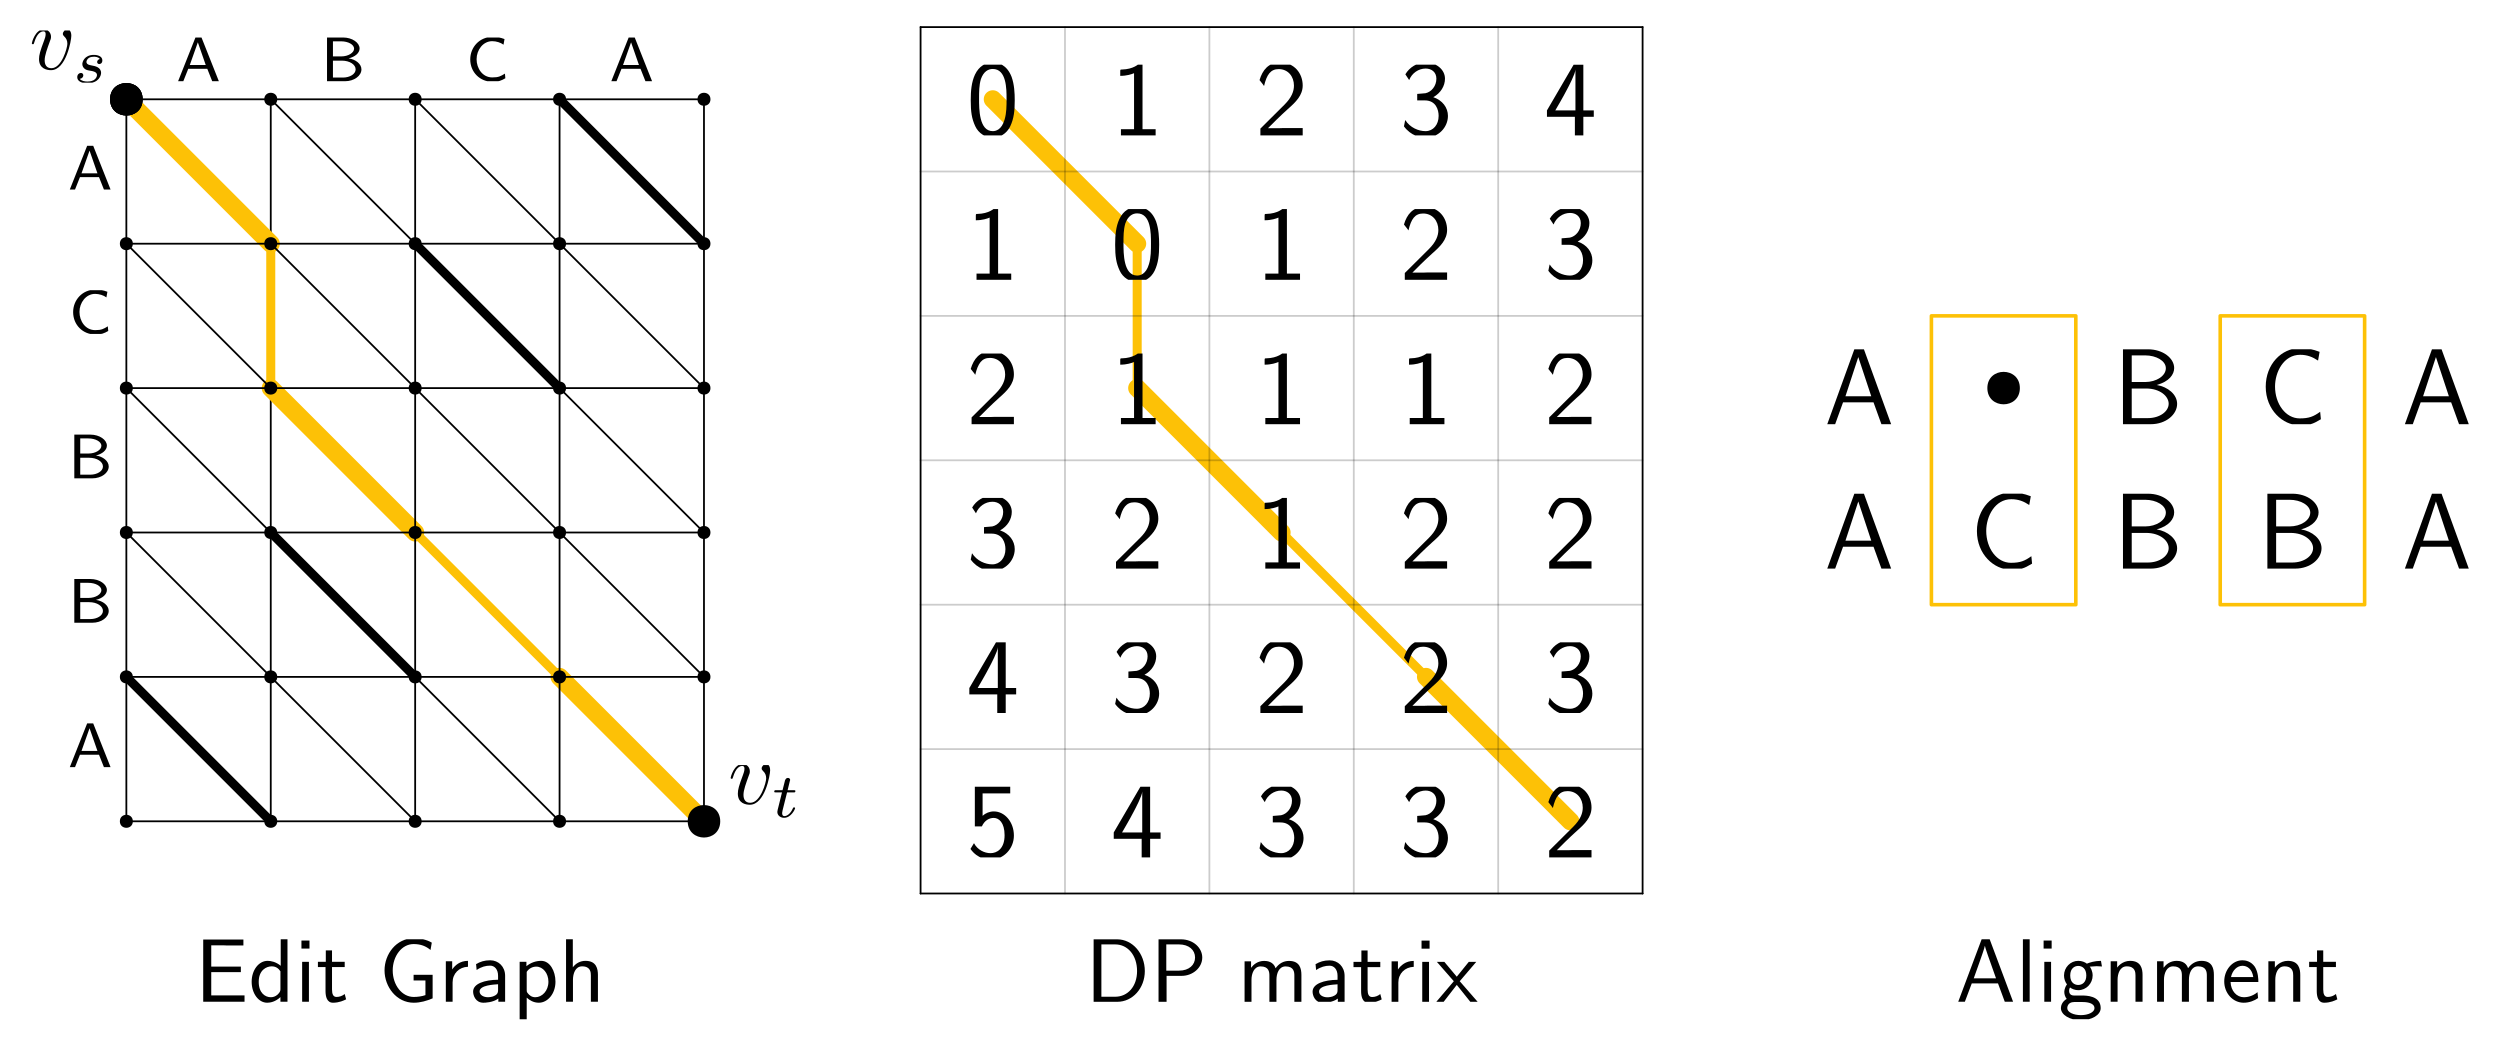 <?xml version="1.0" encoding="UTF-8"?>
<svg xmlns="http://www.w3.org/2000/svg" xmlns:xlink="http://www.w3.org/1999/xlink" width="277" height="116" viewBox="0 0 277 116">
<defs>
<g>
<g id="glyph-0-0">
<path d="M 4.672 -3.703 C 4.672 -4.25 4.406 -4.406 4.234 -4.406 C 3.984 -4.406 3.734 -4.141 3.734 -3.922 C 3.734 -3.797 3.781 -3.734 3.891 -3.625 C 4.109 -3.422 4.234 -3.172 4.234 -2.812 C 4.234 -2.391 3.625 -0.109 2.469 -0.109 C 1.953 -0.109 1.719 -0.453 1.719 -0.984 C 1.719 -1.531 2 -2.266 2.297 -3.094 C 2.375 -3.266 2.422 -3.406 2.422 -3.594 C 2.422 -4.031 2.109 -4.406 1.609 -4.406 C 0.672 -4.406 0.297 -2.953 0.297 -2.875 C 0.297 -2.766 0.391 -2.766 0.406 -2.766 C 0.516 -2.766 0.516 -2.797 0.562 -2.953 C 0.859 -3.953 1.281 -4.188 1.578 -4.188 C 1.656 -4.188 1.828 -4.188 1.828 -3.875 C 1.828 -3.625 1.719 -3.344 1.656 -3.172 C 1.219 -2.016 1.094 -1.562 1.094 -1.125 C 1.094 -0.047 1.969 0.109 2.422 0.109 C 4.094 0.109 4.672 -3.188 4.672 -3.703 Z M 4.672 -3.703 "/>
</g>
<g id="glyph-1-0">
<path d="M 3 -2.625 C 2.828 -2.578 2.703 -2.438 2.703 -2.297 C 2.703 -2.125 2.844 -2.062 2.938 -2.062 C 3.016 -2.062 3.281 -2.109 3.281 -2.469 C 3.281 -2.922 2.781 -3.078 2.344 -3.078 C 1.266 -3.078 1.062 -2.266 1.062 -2.062 C 1.062 -1.797 1.219 -1.625 1.312 -1.547 C 1.484 -1.406 1.609 -1.375 2.094 -1.297 C 2.25 -1.266 2.688 -1.188 2.688 -0.844 C 2.688 -0.719 2.609 -0.453 2.328 -0.281 C 2.047 -0.125 1.703 -0.125 1.625 -0.125 C 1.344 -0.125 0.953 -0.188 0.781 -0.422 C 1.016 -0.453 1.172 -0.625 1.172 -0.812 C 1.172 -0.984 1.047 -1.078 0.906 -1.078 C 0.703 -1.078 0.5 -0.906 0.5 -0.609 C 0.5 -0.188 0.938 0.062 1.609 0.062 C 2.906 0.062 3.141 -0.812 3.141 -1.078 C 3.141 -1.719 2.438 -1.844 2.172 -1.891 C 2.109 -1.906 1.938 -1.938 1.891 -1.953 C 1.641 -2 1.516 -2.141 1.516 -2.297 C 1.516 -2.453 1.641 -2.641 1.797 -2.75 C 1.984 -2.859 2.219 -2.875 2.344 -2.875 C 2.484 -2.875 2.844 -2.859 3 -2.625 Z M 3 -2.625 "/>
</g>
<g id="glyph-1-1">
<path d="M 1.719 -2.75 L 2.422 -2.75 C 2.562 -2.75 2.641 -2.75 2.641 -2.906 C 2.641 -3 2.562 -3 2.438 -3 L 1.781 -3 L 2.031 -4.031 C 2.047 -4.062 2.062 -4.109 2.062 -4.125 C 2.062 -4.266 1.953 -4.359 1.812 -4.359 C 1.641 -4.359 1.547 -4.234 1.484 -4.062 C 1.438 -3.875 1.531 -4.219 1.219 -3 L 0.516 -3 C 0.391 -3 0.297 -3 0.297 -2.844 C 0.297 -2.75 0.375 -2.75 0.5 -2.75 L 1.156 -2.75 L 0.75 -1.109 C 0.703 -0.938 0.641 -0.688 0.641 -0.594 C 0.641 -0.188 1 0.062 1.391 0.062 C 2.172 0.062 2.609 -0.906 2.609 -1 C 2.609 -1.094 2.516 -1.094 2.5 -1.094 C 2.406 -1.094 2.406 -1.078 2.344 -0.953 C 2.156 -0.516 1.797 -0.125 1.422 -0.125 C 1.266 -0.125 1.172 -0.219 1.172 -0.469 C 1.172 -0.531 1.203 -0.688 1.219 -0.75 Z M 1.719 -2.75 "/>
</g>
<g id="glyph-2-0">
<path d="M 5.359 -3.891 C 5.359 -4.703 5.312 -5.625 5.016 -6.469 C 4.5 -7.812 3.562 -8.078 2.922 -8.078 C 2.156 -8.078 1.406 -7.688 0.953 -6.734 C 0.562 -5.891 0.484 -4.922 0.484 -3.891 C 0.484 -2.594 0.594 -1.859 0.984 -1.016 C 1.344 -0.234 2.109 0.25 2.922 0.25 C 3.703 0.25 4.453 -0.172 4.859 -1 C 5.266 -1.859 5.359 -2.719 5.359 -3.891 Z M 2.922 -0.469 C 1.406 -0.469 1.406 -2.922 1.406 -4.047 C 1.406 -4.812 1.406 -5.547 1.609 -6.234 C 1.906 -7.078 2.422 -7.359 2.922 -7.359 C 4.453 -7.359 4.453 -5.141 4.453 -4.047 C 4.453 -3.281 4.453 -2.484 4.234 -1.75 C 3.906 -0.594 3.234 -0.469 2.922 -0.469 Z M 2.922 -0.469 "/>
</g>
<g id="glyph-2-1">
<path d="M 3.516 -8.078 L 3.281 -8.078 C 3.094 -7.891 2.516 -7.328 1.234 -7.297 C 1.062 -7.297 1.047 -7.297 1.047 -7.078 L 1.047 -6.594 C 1.781 -6.594 2.328 -6.781 2.578 -6.891 L 2.578 -0.688 L 1.125 -0.688 L 1.125 0 L 4.969 0 L 4.969 -0.688 L 3.516 -0.688 Z M 3.516 -8.078 "/>
</g>
<g id="glyph-2-2">
<path d="M 0.578 -0.75 L 0.578 0 L 5.266 0 L 5.266 -0.812 L 3.125 -0.812 C 2.984 -0.812 2.844 -0.797 2.703 -0.797 L 1.422 -0.797 C 1.734 -1.125 2.844 -2.219 3.625 -2.922 C 4.5 -3.688 5.266 -4.438 5.266 -5.531 C 5.266 -6.859 4.344 -8.078 2.766 -8.078 C 1.469 -8.078 0.812 -7.234 0.484 -6.125 C 0.875 -5.641 0.875 -5.625 0.984 -5.469 C 1.281 -6.75 1.719 -7.344 2.609 -7.344 C 3.641 -7.344 4.297 -6.531 4.297 -5.516 C 4.297 -4.891 4.047 -4.203 3.25 -3.406 Z M 0.578 -0.75 "/>
</g>
<g id="glyph-2-3">
<path d="M 1.062 -6.125 C 1.359 -6.891 2.094 -7.406 2.891 -7.406 C 3.5 -7.406 4.078 -7.047 4.078 -6.281 C 4.078 -5.469 3.531 -4.812 2.875 -4.672 C 2.828 -4.656 2.062 -4.609 1.953 -4.594 L 1.953 -3.875 L 2.797 -3.875 C 4.031 -3.875 4.328 -2.828 4.328 -2.156 C 4.328 -1.188 3.734 -0.469 2.875 -0.469 C 2.109 -0.469 1.172 -0.844 0.625 -1.703 L 0.484 -1 C 1.266 0.062 2.312 0.25 2.906 0.25 C 4.297 0.25 5.359 -0.891 5.359 -2.156 C 5.359 -3.078 4.75 -3.891 3.734 -4.234 C 4.562 -4.688 5.031 -5.484 5.031 -6.281 C 5.031 -7.297 4.062 -8.078 2.906 -8.078 C 1.953 -8.078 1.094 -7.547 0.641 -6.766 Z M 1.062 -6.125 "/>
</g>
<g id="glyph-2-4">
<path d="M 4.359 -2.062 L 5.516 -2.062 L 5.516 -2.766 L 4.359 -2.766 L 4.359 -7.828 L 3.281 -7.828 L 0.328 -2.766 L 0.328 -2.062 L 3.422 -2.062 L 3.422 0 L 4.359 0 Z M 1.25 -2.766 C 1.594 -3.375 2.062 -4.141 2.562 -5.109 C 2.703 -5.375 3.484 -6.844 3.484 -7.297 L 3.484 -2.766 Z M 1.25 -2.766 "/>
</g>
<g id="glyph-2-5">
<path d="M 1.797 -7.094 L 4.859 -7.094 L 4.859 -7.828 L 0.938 -7.828 L 0.938 -3.438 L 1.719 -3.438 C 2.016 -4.109 2.547 -4.375 3.031 -4.375 C 3.594 -4.375 4.234 -3.875 4.234 -2.453 C 4.234 -0.938 3.375 -0.469 2.672 -0.469 C 2.016 -0.469 1.234 -0.828 0.844 -1.578 L 0.453 -0.938 C 1.25 0.188 2.359 0.25 2.688 0.25 C 4.094 0.25 5.266 -0.938 5.266 -2.422 C 5.266 -3.922 4.25 -5.094 3.047 -5.094 C 2.562 -5.094 2.125 -4.906 1.797 -4.609 Z M 1.797 -7.094 "/>
</g>
<g id="glyph-3-0">
<path d="M 4.391 -8.297 L 3.328 -8.297 L 0.328 0 L 1.203 0 L 2.078 -2.422 L 5.453 -2.422 L 6.328 0 L 7.406 0 Z M 3.766 -7.438 L 5.203 -3.094 L 2.344 -3.094 Z M 3.766 -7.438 "/>
</g>
<g id="glyph-3-1">
<path d="M 1.109 -8.297 L 1.109 0 L 4.203 0 C 5.875 0 7.109 -1.078 7.109 -2.25 C 7.109 -3.297 6.078 -4.141 4.844 -4.344 C 6.234 -4.719 6.781 -5.516 6.781 -6.219 C 6.781 -7.297 5.562 -8.297 3.875 -8.297 Z M 2.078 -4.672 L 2.078 -7.625 L 3.547 -7.625 C 4.828 -7.625 5.859 -7 5.859 -6.203 C 5.859 -5.359 4.828 -4.672 3.562 -4.672 Z M 2.078 -0.672 L 2.078 -3.953 L 3.672 -3.953 C 5.219 -3.953 6.172 -3.094 6.172 -2.266 C 6.172 -1.422 5.203 -0.672 3.859 -0.672 Z M 2.078 -0.672 "/>
</g>
<g id="glyph-3-2">
<path d="M 6.812 -1.375 C 6.078 -0.844 5.578 -0.641 4.547 -0.641 C 2.984 -0.641 1.812 -2.25 1.812 -4.172 C 1.812 -5.781 2.766 -7.688 4.594 -7.688 C 5.375 -7.688 5.969 -7.453 6.578 -7.047 L 6.75 -8.016 C 5.969 -8.312 5.391 -8.422 4.562 -8.422 C 2.531 -8.422 0.781 -6.641 0.781 -4.156 C 0.781 -1.547 2.719 0.109 4.453 0.109 C 5.656 0.109 5.922 0.031 6.891 -0.547 Z M 6.812 -1.375 "/>
</g>
<g id="glyph-4-0">
<path d="M 5.109 -3.281 L 5.109 -3.891 L 1.828 -3.891 L 1.828 -6.25 L 3.203 -6.25 C 3.312 -6.25 3.438 -6.234 3.562 -6.234 L 5.391 -6.234 L 5.391 -6.891 L 0.938 -6.891 L 0.938 0 L 5.516 0 L 5.516 -0.703 L 4.266 -0.703 C 4.141 -0.703 4.031 -0.703 3.906 -0.703 L 1.828 -0.703 L 1.828 -3.281 Z M 5.109 -3.281 "/>
</g>
<g id="glyph-4-1">
<path d="M 4.328 -6.922 L 3.578 -6.922 L 3.578 -3.984 C 3.047 -4.422 2.5 -4.531 2.125 -4.531 C 1.141 -4.531 0.359 -3.5 0.359 -2.219 C 0.359 -0.906 1.125 0.109 2.078 0.109 C 2.406 0.109 2.984 0.016 3.547 -0.516 L 3.547 0 L 4.328 0 Z M 3.547 -1.391 C 3.547 -1.25 3.531 -1.062 3.219 -0.781 C 2.984 -0.578 2.734 -0.5 2.484 -0.5 C 1.859 -0.5 1.141 -0.969 1.141 -2.203 C 1.141 -3.516 2 -3.922 2.578 -3.922 C 3.031 -3.922 3.328 -3.703 3.547 -3.375 Z M 3.547 -1.391 "/>
</g>
<g id="glyph-4-2">
<path d="M 1.625 -6.781 L 0.734 -6.781 L 0.734 -5.891 L 1.625 -5.891 Z M 1.562 -4.422 L 0.812 -4.422 L 0.812 0 L 1.562 0 Z M 1.562 -4.422 "/>
</g>
<g id="glyph-4-3">
<path d="M 1.75 -3.844 L 3.156 -3.844 L 3.156 -4.422 L 1.75 -4.422 L 1.75 -5.688 L 1.062 -5.688 L 1.062 -4.422 L 0.188 -4.422 L 0.188 -3.844 L 1.031 -3.844 L 1.031 -1.188 C 1.031 -0.594 1.172 0.109 1.859 0.109 C 2.547 0.109 3.062 -0.141 3.312 -0.266 L 3.156 -0.859 C 2.891 -0.641 2.578 -0.531 2.25 -0.531 C 1.891 -0.531 1.75 -0.828 1.75 -1.359 Z M 1.75 -3.844 "/>
</g>
<g id="glyph-4-4">
<path d="M 5.984 -2.984 L 3.875 -2.984 L 3.875 -2.359 L 5.188 -2.359 L 5.188 -0.734 C 4.797 -0.594 4.312 -0.531 3.891 -0.531 C 2.578 -0.531 1.562 -1.859 1.562 -3.469 C 1.562 -5.031 2.547 -6.391 3.875 -6.391 C 4.672 -6.391 5.25 -6.156 5.75 -5.734 L 5.891 -6.547 C 5.328 -6.891 4.562 -7.031 3.891 -7.031 C 1.969 -7.031 0.656 -5.297 0.656 -3.469 C 0.656 -1.656 1.984 0.109 3.891 0.109 C 4.641 0.109 5.312 -0.094 5.984 -0.375 Z M 5.984 -2.984 "/>
</g>
<g id="glyph-4-5">
<path d="M 1.562 -2.141 C 1.562 -3.125 2.281 -3.844 3.266 -3.875 L 3.266 -4.531 C 2.375 -4.531 1.828 -4.031 1.516 -3.578 L 1.516 -4.484 L 0.812 -4.484 L 0.812 0 L 1.562 0 Z M 1.562 -2.141 "/>
</g>
<g id="glyph-4-6">
<path d="M 3.984 -2.875 C 3.984 -3.891 3.25 -4.594 2.328 -4.594 C 1.688 -4.594 1.234 -4.438 0.766 -4.172 L 0.828 -3.516 C 1.344 -3.875 1.844 -4 2.328 -4 C 2.797 -4 3.203 -3.609 3.203 -2.875 L 3.203 -2.438 C 1.703 -2.422 0.438 -2 0.438 -1.125 C 0.438 -0.703 0.703 0.109 1.578 0.109 C 1.719 0.109 2.656 0.094 3.234 -0.359 L 3.234 0 L 3.984 0 Z M 3.203 -1.312 C 3.203 -1.125 3.203 -0.875 2.859 -0.688 C 2.578 -0.516 2.188 -0.5 2.078 -0.5 C 1.609 -0.5 1.156 -0.734 1.156 -1.141 C 1.156 -1.844 2.766 -1.906 3.203 -1.938 Z M 3.203 -1.312 "/>
</g>
<g id="glyph-4-7">
<path d="M 1.594 -0.453 C 1.906 -0.172 2.344 0.109 2.938 0.109 C 3.906 0.109 4.781 -0.875 4.781 -2.219 C 4.781 -3.422 4.156 -4.531 3.203 -4.531 C 2.609 -4.531 2.031 -4.328 1.562 -3.938 L 1.562 -4.422 L 0.812 -4.422 L 0.812 1.938 L 1.594 1.938 Z M 1.594 -3.312 C 1.828 -3.672 2.219 -3.891 2.656 -3.891 C 3.406 -3.891 4 -3.141 4 -2.219 C 4 -1.203 3.297 -0.5 2.547 -0.5 C 2.156 -0.5 1.891 -0.703 1.688 -0.969 C 1.594 -1.109 1.594 -1.141 1.594 -1.312 Z M 1.594 -3.312 "/>
</g>
<g id="glyph-4-8">
<path d="M 4.344 -2.969 C 4.344 -3.625 4.188 -4.531 2.969 -4.531 C 2.359 -4.531 1.875 -4.234 1.562 -3.812 L 1.562 -6.922 L 0.812 -6.922 L 0.812 0 L 1.578 0 L 1.578 -2.438 C 1.578 -3.094 1.828 -3.922 2.594 -3.922 C 3.547 -3.922 3.562 -3.219 3.562 -2.906 L 3.562 0 L 4.344 0 Z M 4.344 -2.969 "/>
</g>
<g id="glyph-4-9">
<path d="M 0.953 -6.922 L 0.953 0 L 3.578 0 C 5.281 0 6.625 -1.516 6.625 -3.406 C 6.625 -5.328 5.281 -6.922 3.562 -6.922 Z M 1.812 -0.562 L 1.812 -6.359 L 3.344 -6.359 C 4.734 -6.359 5.766 -5.156 5.766 -3.406 C 5.766 -1.703 4.734 -0.562 3.344 -0.562 Z M 1.812 -0.562 "/>
</g>
<g id="glyph-4-10">
<path d="M 3.516 -2.875 C 4.75 -2.875 5.797 -3.781 5.797 -4.906 C 5.797 -5.969 4.812 -6.922 3.438 -6.922 L 0.953 -6.922 L 0.953 0 L 1.844 0 L 1.844 -2.875 Z M 3.219 -6.359 C 4.312 -6.359 5 -5.75 5 -4.906 C 5 -4.109 4.359 -3.453 3.219 -3.453 L 1.812 -3.453 L 1.812 -6.359 Z M 3.219 -6.359 "/>
</g>
<g id="glyph-4-11">
<path d="M 7.109 -2.969 C 7.109 -3.641 6.953 -4.531 5.734 -4.531 C 5.141 -4.531 4.625 -4.25 4.25 -3.719 C 4 -4.469 3.297 -4.531 2.984 -4.531 C 2.266 -4.531 1.797 -4.125 1.531 -3.766 L 1.531 -4.484 L 0.812 -4.484 L 0.812 0 L 1.578 0 L 1.578 -2.438 C 1.578 -3.125 1.859 -3.922 2.594 -3.922 C 3.516 -3.922 3.562 -3.281 3.562 -2.906 L 3.562 0 L 4.344 0 L 4.344 -2.438 C 4.344 -3.125 4.609 -3.922 5.359 -3.922 C 6.281 -3.922 6.328 -3.281 6.328 -2.906 L 6.328 0 L 7.109 0 Z M 7.109 -2.969 "/>
</g>
<g id="glyph-4-12">
<path d="M 2.594 -2.281 L 4.422 -4.422 L 3.594 -4.422 L 2.266 -2.781 L 0.891 -4.422 L 0.062 -4.422 L 1.938 -2.281 L 0 0 L 0.812 0 L 2.266 -1.875 L 3.766 0 L 4.578 0 Z M 2.594 -2.281 "/>
</g>
<g id="glyph-4-13">
<path d="M 3.766 -6.922 L 2.875 -6.922 L 0.281 0 L 1.016 0 L 1.781 -2.031 L 4.688 -2.031 L 5.438 0 L 6.359 0 Z M 4.469 -2.594 L 2 -2.594 L 2.641 -4.391 C 2.844 -4.984 3.156 -5.828 3.234 -6.203 C 3.266 -6.062 3.328 -5.812 3.562 -5.156 Z M 4.469 -2.594 "/>
</g>
<g id="glyph-4-14">
<path d="M 1.562 -6.922 L 0.812 -6.922 L 0.812 0 L 1.562 0 Z M 1.562 -6.922 "/>
</g>
<g id="glyph-4-15">
<path d="M 3.516 -3.891 C 3.734 -3.891 4 -3.938 4.25 -3.938 C 4.422 -3.938 4.812 -3.906 4.828 -3.906 L 4.719 -4.531 C 4.031 -4.531 3.453 -4.344 3.156 -4.219 C 2.938 -4.391 2.609 -4.531 2.203 -4.531 C 1.344 -4.531 0.625 -3.812 0.625 -2.906 C 0.625 -2.547 0.75 -2.188 0.953 -1.922 C 0.656 -1.516 0.656 -1.125 0.656 -1.078 C 0.656 -0.812 0.75 -0.531 0.922 -0.312 C 0.406 -0.016 0.281 0.453 0.281 0.703 C 0.281 1.453 1.266 2.047 2.484 2.047 C 3.703 2.047 4.688 1.469 4.688 0.703 C 4.688 -0.688 3.031 -0.688 2.641 -0.688 L 1.766 -0.688 C 1.641 -0.688 1.188 -0.688 1.188 -1.219 C 1.188 -1.328 1.219 -1.484 1.297 -1.578 C 1.5 -1.422 1.828 -1.281 2.203 -1.281 C 3.094 -1.281 3.797 -2.031 3.797 -2.906 C 3.797 -3.391 3.578 -3.766 3.469 -3.906 Z M 2.203 -1.859 C 1.828 -1.859 1.312 -2.078 1.312 -2.906 C 1.312 -3.734 1.828 -3.969 2.203 -3.969 C 2.625 -3.969 3.094 -3.688 3.094 -2.906 C 3.094 -2.141 2.625 -1.859 2.203 -1.859 Z M 2.656 0.031 C 2.875 0.031 4 0.031 4 0.719 C 4 1.156 3.312 1.484 2.5 1.484 C 1.688 1.484 0.984 1.172 0.984 0.703 C 0.984 0.672 0.984 0.031 1.75 0.031 Z M 2.656 0.031 "/>
</g>
<g id="glyph-4-16">
<path d="M 4.344 -2.969 C 4.344 -3.625 4.188 -4.531 2.969 -4.531 C 2.078 -4.531 1.578 -3.859 1.531 -3.781 L 1.531 -4.484 L 0.812 -4.484 L 0.812 0 L 1.578 0 L 1.578 -2.438 C 1.578 -3.094 1.828 -3.922 2.594 -3.922 C 3.547 -3.922 3.562 -3.219 3.562 -2.906 L 3.562 0 L 4.344 0 Z M 4.344 -2.969 "/>
</g>
<g id="glyph-4-17">
<path d="M 4.125 -2.188 C 4.125 -2.516 4.109 -3.266 3.734 -3.875 C 3.312 -4.484 2.719 -4.594 2.359 -4.594 C 1.25 -4.594 0.344 -3.531 0.344 -2.25 C 0.344 -0.938 1.312 0.109 2.5 0.109 C 3.125 0.109 3.703 -0.125 4.094 -0.406 L 4.031 -1.062 C 3.406 -0.531 2.734 -0.5 2.516 -0.5 C 1.719 -0.5 1.078 -1.203 1.047 -2.188 Z M 1.094 -2.734 C 1.25 -3.484 1.781 -3.984 2.359 -3.984 C 2.875 -3.984 3.422 -3.656 3.562 -2.734 Z M 1.094 -2.734 "/>
</g>
<g id="glyph-5-0">
<path d="M 2.797 -4.844 L 2.125 -4.844 L 0.203 0 L 0.781 0 L 1.328 -1.375 L 3.438 -1.375 L 3.984 0 L 4.719 0 Z M 2.391 -4.312 L 3.266 -1.797 L 1.5 -1.797 Z M 2.391 -4.312 "/>
</g>
<g id="glyph-5-1">
<path d="M 0.703 -4.844 L 0.703 0 L 2.688 0 C 3.719 0 4.516 -0.609 4.516 -1.312 C 4.516 -1.922 3.875 -2.422 3.094 -2.531 C 3.812 -2.703 4.312 -3.125 4.312 -3.625 C 4.312 -4.266 3.5 -4.844 2.484 -4.844 Z M 1.359 -2.75 L 1.359 -4.422 L 2.266 -4.422 C 3.047 -4.422 3.703 -4.062 3.703 -3.609 C 3.703 -3.156 3.062 -2.75 2.281 -2.75 Z M 1.359 -0.406 L 1.359 -2.281 L 2.344 -2.281 C 3.219 -2.281 3.875 -1.844 3.875 -1.312 C 3.875 -0.797 3.234 -0.406 2.469 -0.406 Z M 1.359 -0.406 "/>
</g>
<g id="glyph-5-2">
<path d="M 4.312 -0.844 C 3.828 -0.547 3.609 -0.422 2.906 -0.422 C 1.828 -0.422 1.172 -1.422 1.172 -2.438 C 1.172 -3.469 1.891 -4.438 2.906 -4.438 C 3.359 -4.438 3.844 -4.281 4.156 -4.047 L 4.266 -4.672 C 3.781 -4.859 3.391 -4.906 2.891 -4.906 C 1.5 -4.906 0.469 -3.766 0.469 -2.422 C 0.469 -0.984 1.562 0.062 2.922 0.062 C 3.609 0.062 3.891 -0.062 4.359 -0.328 Z M 4.312 -0.844 "/>
</g>
</g>
<clipPath id="clip-0">
<path clip-rule="nonzero" d="M 3.23 3.375 L 8 3.375 L 8 8 L 3.23 8 Z M 3.23 3.375 "/>
</clipPath>
<clipPath id="clip-1">
<path clip-rule="nonzero" d="M 8 6 L 12 6 L 12 9.16 L 8 9.16 Z M 8 6 "/>
</clipPath>
<clipPath id="clip-2">
<path clip-rule="nonzero" d="M 80.66 84.766 L 86 84.766 L 86 90 L 80.66 90 Z M 80.66 84.766 "/>
</clipPath>
<clipPath id="clip-3">
<path clip-rule="nonzero" d="M 85 86 L 88.996 86 L 88.996 90.551 L 85 90.551 Z M 85 86 "/>
</clipPath>
<clipPath id="clip-4">
<path clip-rule="nonzero" d="M 107.074 7.168 L 112.926 7.168 L 112.926 15 L 107.074 15 Z M 107.074 7.168 "/>
</clipPath>
<clipPath id="clip-5">
<path clip-rule="nonzero" d="M 123.074 23.168 L 128.926 23.168 L 128.926 31 L 123.074 31 Z M 123.074 23.168 "/>
</clipPath>
<clipPath id="clip-6">
<path clip-rule="nonzero" d="M 124 39.168 L 128.926 39.168 L 128.926 47 L 124 47 Z M 124 39.168 "/>
</clipPath>
<clipPath id="clip-7">
<path clip-rule="nonzero" d="M 140 39.168 L 144.926 39.168 L 144.926 47 L 140 47 Z M 140 39.168 "/>
</clipPath>
<clipPath id="clip-8">
<path clip-rule="nonzero" d="M 140 23.168 L 144.926 23.168 L 144.926 31 L 140 31 Z M 140 23.168 "/>
</clipPath>
<clipPath id="clip-9">
<path clip-rule="nonzero" d="M 156 39.168 L 160.926 39.168 L 160.926 47 L 156 47 Z M 156 39.168 "/>
</clipPath>
<clipPath id="clip-10">
<path clip-rule="nonzero" d="M 140 55.168 L 144.926 55.168 L 144.926 63 L 140 63 Z M 140 55.168 "/>
</clipPath>
<clipPath id="clip-11">
<path clip-rule="nonzero" d="M 124 7.168 L 128.926 7.168 L 128.926 15 L 124 15 Z M 124 7.168 "/>
</clipPath>
<clipPath id="clip-12">
<path clip-rule="nonzero" d="M 108 23.168 L 112.926 23.168 L 112.926 31 L 108 31 Z M 108 23.168 "/>
</clipPath>
<clipPath id="clip-13">
<path clip-rule="nonzero" d="M 107.074 39.168 L 112.926 39.168 L 112.926 47 L 107.074 47 Z M 107.074 39.168 "/>
</clipPath>
<clipPath id="clip-14">
<path clip-rule="nonzero" d="M 123.074 55.168 L 128.926 55.168 L 128.926 63 L 123.074 63 Z M 123.074 55.168 "/>
</clipPath>
<clipPath id="clip-15">
<path clip-rule="nonzero" d="M 139.074 71.168 L 144.926 71.168 L 144.926 79 L 139.074 79 Z M 139.074 71.168 "/>
</clipPath>
<clipPath id="clip-16">
<path clip-rule="nonzero" d="M 155.074 71.168 L 160.926 71.168 L 160.926 79 L 155.074 79 Z M 155.074 71.168 "/>
</clipPath>
<clipPath id="clip-17">
<path clip-rule="nonzero" d="M 155.074 55.168 L 160.926 55.168 L 160.926 63 L 155.074 63 Z M 155.074 55.168 "/>
</clipPath>
<clipPath id="clip-18">
<path clip-rule="nonzero" d="M 171.074 55.168 L 176.926 55.168 L 176.926 63 L 171.074 63 Z M 171.074 55.168 "/>
</clipPath>
<clipPath id="clip-19">
<path clip-rule="nonzero" d="M 171.074 39.168 L 176.926 39.168 L 176.926 47 L 171.074 47 Z M 171.074 39.168 "/>
</clipPath>
<clipPath id="clip-20">
<path clip-rule="nonzero" d="M 155.074 23.168 L 160.926 23.168 L 160.926 31 L 155.074 31 Z M 155.074 23.168 "/>
</clipPath>
<clipPath id="clip-21">
<path clip-rule="nonzero" d="M 139.074 7.168 L 144.926 7.168 L 144.926 15 L 139.074 15 Z M 139.074 7.168 "/>
</clipPath>
<clipPath id="clip-22">
<path clip-rule="nonzero" d="M 155.074 7.168 L 160.926 7.168 L 160.926 15 L 155.074 15 Z M 155.074 7.168 "/>
</clipPath>
<clipPath id="clip-23">
<path clip-rule="nonzero" d="M 171.074 23.168 L 176.926 23.168 L 176.926 31 L 171.074 31 Z M 171.074 23.168 "/>
</clipPath>
<clipPath id="clip-24">
<path clip-rule="nonzero" d="M 171.074 71.168 L 176.926 71.168 L 176.926 79 L 171.074 79 Z M 171.074 71.168 "/>
</clipPath>
<clipPath id="clip-25">
<path clip-rule="nonzero" d="M 155.074 87.168 L 160.926 87.168 L 160.926 95 L 155.074 95 Z M 155.074 87.168 "/>
</clipPath>
<clipPath id="clip-26">
<path clip-rule="nonzero" d="M 139.074 87.168 L 144.926 87.168 L 144.926 95 L 139.074 95 Z M 139.074 87.168 "/>
</clipPath>
<clipPath id="clip-27">
<path clip-rule="nonzero" d="M 123.074 71.168 L 128.926 71.168 L 128.926 79 L 123.074 79 Z M 123.074 71.168 "/>
</clipPath>
<clipPath id="clip-28">
<path clip-rule="nonzero" d="M 107.074 55.168 L 112.926 55.168 L 112.926 63 L 107.074 63 Z M 107.074 55.168 "/>
</clipPath>
<clipPath id="clip-29">
<path clip-rule="nonzero" d="M 107.074 71.168 L 112.926 71.168 L 112.926 79 L 107.074 79 Z M 107.074 71.168 "/>
</clipPath>
<clipPath id="clip-30">
<path clip-rule="nonzero" d="M 123.074 87.168 L 128.926 87.168 L 128.926 95 L 123.074 95 Z M 123.074 87.168 "/>
</clipPath>
<clipPath id="clip-31">
<path clip-rule="nonzero" d="M 171.074 7.168 L 176.926 7.168 L 176.926 15 L 171.074 15 Z M 171.074 7.168 "/>
</clipPath>
<clipPath id="clip-32">
<path clip-rule="nonzero" d="M 107.074 87.168 L 112.926 87.168 L 112.926 95 L 107.074 95 Z M 107.074 87.168 "/>
</clipPath>
<clipPath id="clip-33">
<path clip-rule="nonzero" d="M 202.133 38.699 L 209.867 38.699 L 209.867 47 L 202.133 47 Z M 202.133 38.699 "/>
</clipPath>
<clipPath id="clip-34">
<path clip-rule="nonzero" d="M 235 38.699 L 241.887 38.699 L 241.887 47 L 235 47 Z M 235 38.699 "/>
</clipPath>
<clipPath id="clip-35">
<path clip-rule="nonzero" d="M 251 38.699 L 257.742 38.699 L 257.742 47 L 251 47 Z M 251 38.699 "/>
</clipPath>
<clipPath id="clip-36">
<path clip-rule="nonzero" d="M 219 54.699 L 225.742 54.699 L 225.742 63 L 219 63 Z M 219 54.699 "/>
</clipPath>
<clipPath id="clip-37">
<path clip-rule="nonzero" d="M 266.133 38.699 L 273.867 38.699 L 273.867 47 L 266.133 47 Z M 266.133 38.699 "/>
</clipPath>
<clipPath id="clip-38">
<path clip-rule="nonzero" d="M 202.133 54.699 L 209.867 54.699 L 209.867 63 L 202.133 63 Z M 202.133 54.699 "/>
</clipPath>
<clipPath id="clip-39">
<path clip-rule="nonzero" d="M 266.133 54.699 L 273.867 54.699 L 273.867 63 L 266.133 63 Z M 266.133 54.699 "/>
</clipPath>
<clipPath id="clip-40">
<path clip-rule="nonzero" d="M 235 54.699 L 241.887 54.699 L 241.887 63 L 235 63 Z M 235 54.699 "/>
</clipPath>
<clipPath id="clip-41">
<path clip-rule="nonzero" d="M 251 54.699 L 257.887 54.699 L 257.887 63 L 251 63 Z M 251 54.699 "/>
</clipPath>
<clipPath id="clip-42">
<path clip-rule="nonzero" d="M 171.074 87.168 L 176.926 87.168 L 176.926 95 L 171.074 95 Z M 171.074 87.168 "/>
</clipPath>
<clipPath id="clip-43">
<path clip-rule="nonzero" d="M 22 104.074 L 67 104.074 L 67 112.93 L 22 112.93 Z M 22 104.074 "/>
</clipPath>
<clipPath id="clip-44">
<path clip-rule="nonzero" d="M 121 104.082 L 163.777 104.082 L 163.777 111 L 121 111 Z M 121 104.082 "/>
</clipPath>
<clipPath id="clip-45">
<path clip-rule="nonzero" d="M 216.691 104.074 L 259 104.074 L 259 112.93 L 216.691 112.93 Z M 216.691 104.074 "/>
</clipPath>
<clipPath id="clip-46">
<path clip-rule="nonzero" d="M 19.531 4.156 L 24.473 4.156 L 24.473 9 L 19.531 9 Z M 19.531 4.156 "/>
</clipPath>
<clipPath id="clip-47">
<path clip-rule="nonzero" d="M 36 4.156 L 40.473 4.156 L 40.473 9 L 36 9 Z M 36 4.156 "/>
</clipPath>
<clipPath id="clip-48">
<path clip-rule="nonzero" d="M 52 4.156 L 56 4.156 L 56 9 L 52 9 Z M 52 4.156 "/>
</clipPath>
<clipPath id="clip-49">
<path clip-rule="nonzero" d="M 8 32.156 L 12 32.156 L 12 37 L 8 37 Z M 8 32.156 "/>
</clipPath>
<clipPath id="clip-50">
<path clip-rule="nonzero" d="M 67.531 4.156 L 72.473 4.156 L 72.473 9 L 67.531 9 Z M 67.531 4.156 "/>
</clipPath>
<clipPath id="clip-51">
<path clip-rule="nonzero" d="M 7.531 16.156 L 12.473 16.156 L 12.473 21 L 7.531 21 Z M 7.531 16.156 "/>
</clipPath>
<clipPath id="clip-52">
<path clip-rule="nonzero" d="M 7.531 80.156 L 12.473 80.156 L 12.473 85 L 7.531 85 Z M 7.531 80.156 "/>
</clipPath>
<clipPath id="clip-53">
<path clip-rule="nonzero" d="M 8 48.156 L 12.473 48.156 L 12.473 53 L 8 53 Z M 8 48.156 "/>
</clipPath>
<clipPath id="clip-54">
<path clip-rule="nonzero" d="M 8 64.156 L 12.473 64.156 L 12.473 69 L 8 69 Z M 8 64.156 "/>
</clipPath>
</defs>
<path fill="none" stroke-width="2" stroke-linecap="round" stroke-linejoin="round" stroke="rgb(99%, 75.4%, 2.7%)" stroke-opacity="1" stroke-miterlimit="10" d="M 208 736 L 224 720 " transform="matrix(1, 0, 0, -1, -98, 747)"/>
<path fill="none" stroke-width="1" stroke-linecap="round" stroke-linejoin="round" stroke="rgb(99%, 75.4%, 2.7%)" stroke-opacity="1" stroke-miterlimit="10" d="M 208 736 L 224 720 L 224 704 L 272 656 " transform="matrix(1, 0, 0, -1, -98, 747)"/>
<path fill="none" stroke-width="0.2" stroke-linecap="round" stroke-linejoin="round" stroke="rgb(0%, 0%, 0%)" stroke-opacity="1" stroke-miterlimit="10" d="M 128 736 L 128 656 " transform="matrix(1, 0, 0, -1, -98, 747)"/>
<path fill="none" stroke-width="2" stroke-linecap="round" stroke-linejoin="round" stroke="rgb(99%, 75.4%, 2.7%)" stroke-opacity="1" stroke-miterlimit="10" d="M 128 704 L 144 688 " transform="matrix(1, 0, 0, -1, -98, 747)"/>
<path fill="none" stroke-width="1" stroke-linecap="round" stroke-linejoin="round" stroke="rgb(99%, 75.4%, 2.7%)" stroke-opacity="1" stroke-miterlimit="10" d="M 112 736 L 128 720 L 128 704 L 176 656 " transform="matrix(1, 0, 0, -1, -98, 747)"/>
<path fill="none" stroke-width="2" stroke-linecap="round" stroke-linejoin="round" stroke="rgb(99%, 75.4%, 2.7%)" stroke-opacity="1" stroke-miterlimit="10" d="M 112 736 L 128 720 " transform="matrix(1, 0, 0, -1, -98, 747)"/>
<path fill="none" stroke-width="2" stroke-linecap="round" stroke-linejoin="round" stroke="rgb(99%, 75.4%, 2.7%)" stroke-opacity="1" stroke-miterlimit="10" d="M 224 704 L 240 688 " transform="matrix(1, 0, 0, -1, -98, 747)"/>
<path fill="none" stroke-width="2" stroke-linecap="round" stroke-linejoin="round" stroke="rgb(99%, 75.4%, 2.7%)" stroke-opacity="1" stroke-miterlimit="10" d="M 256 672 L 272 656 " transform="matrix(1, 0, 0, -1, -98, 747)"/>
<path fill="none" stroke-width="2" stroke-linecap="round" stroke-linejoin="round" stroke="rgb(99%, 75.4%, 2.7%)" stroke-opacity="1" stroke-miterlimit="10" d="M 160 672 L 176 656 " transform="matrix(1, 0, 0, -1, -98, 747)"/>
<path fill-rule="evenodd" fill="rgb(0%, 0%, 0%)" fill-opacity="1" d="M 15.801 11 C 15.801 8.602 12.199 8.602 12.199 11 C 12.199 13.398 15.801 13.398 15.801 11 Z M 15.801 11 "/>
<path fill-rule="evenodd" fill="rgb(0%, 0%, 0%)" fill-opacity="1" d="M 79.801 91 C 79.801 88.602 76.199 88.602 76.199 91 C 76.199 93.398 79.801 93.398 79.801 91 Z M 79.801 91 "/>
<path fill-rule="evenodd" fill="rgb(0%, 0%, 0%)" fill-opacity="1" d="M 30.719 11 C 30.719 10.039 29.281 10.039 29.281 11 C 29.281 11.961 30.719 11.961 30.719 11 Z M 30.719 11 "/>
<path fill-rule="evenodd" fill="rgb(0%, 0%, 0%)" fill-opacity="1" d="M 46.719 11 C 46.719 10.039 45.281 10.039 45.281 11 C 45.281 11.961 46.719 11.961 46.719 11 Z M 46.719 11 "/>
<path fill-rule="evenodd" fill="rgb(0%, 0%, 0%)" fill-opacity="1" d="M 62.719 11 C 62.719 10.039 61.281 10.039 61.281 11 C 61.281 11.961 62.719 11.961 62.719 11 Z M 62.719 11 "/>
<path fill-rule="evenodd" fill="rgb(0%, 0%, 0%)" fill-opacity="1" d="M 78.719 11 C 78.719 10.039 77.281 10.039 77.281 11 C 77.281 11.961 78.719 11.961 78.719 11 Z M 78.719 11 "/>
<path fill-rule="evenodd" fill="rgb(0%, 0%, 0%)" fill-opacity="1" d="M 78.719 27 C 78.719 26.039 77.281 26.039 77.281 27 C 77.281 27.961 78.719 27.961 78.719 27 Z M 78.719 27 "/>
<path fill-rule="evenodd" fill="rgb(0%, 0%, 0%)" fill-opacity="1" d="M 62.719 27 C 62.719 26.039 61.281 26.039 61.281 27 C 61.281 27.961 62.719 27.961 62.719 27 Z M 62.719 27 "/>
<path fill-rule="evenodd" fill="rgb(0%, 0%, 0%)" fill-opacity="1" d="M 46.719 27 C 46.719 26.039 45.281 26.039 45.281 27 C 45.281 27.961 46.719 27.961 46.719 27 Z M 46.719 27 "/>
<path fill-rule="evenodd" fill="rgb(0%, 0%, 0%)" fill-opacity="1" d="M 30.719 27 C 30.719 26.039 29.281 26.039 29.281 27 C 29.281 27.961 30.719 27.961 30.719 27 Z M 30.719 27 "/>
<path fill-rule="evenodd" fill="rgb(0%, 0%, 0%)" fill-opacity="1" d="M 14.719 27 C 14.719 26.039 13.281 26.039 13.281 27 C 13.281 27.961 14.719 27.961 14.719 27 Z M 14.719 27 "/>
<path fill-rule="evenodd" fill="rgb(0%, 0%, 0%)" fill-opacity="1" d="M 14.719 43 C 14.719 42.039 13.281 42.039 13.281 43 C 13.281 43.961 14.719 43.961 14.719 43 Z M 14.719 43 "/>
<path fill-rule="evenodd" fill="rgb(0%, 0%, 0%)" fill-opacity="1" d="M 30.719 43 C 30.719 42.039 29.281 42.039 29.281 43 C 29.281 43.961 30.719 43.961 30.719 43 Z M 30.719 43 "/>
<path fill-rule="evenodd" fill="rgb(0%, 0%, 0%)" fill-opacity="1" d="M 46.719 43 C 46.719 42.039 45.281 42.039 45.281 43 C 45.281 43.961 46.719 43.961 46.719 43 Z M 46.719 43 "/>
<path fill-rule="evenodd" fill="rgb(0%, 0%, 0%)" fill-opacity="1" d="M 62.719 43 C 62.719 42.039 61.281 42.039 61.281 43 C 61.281 43.961 62.719 43.961 62.719 43 Z M 62.719 43 "/>
<path fill-rule="evenodd" fill="rgb(0%, 0%, 0%)" fill-opacity="1" d="M 78.719 43 C 78.719 42.039 77.281 42.039 77.281 43 C 77.281 43.961 78.719 43.961 78.719 43 Z M 78.719 43 "/>
<path fill-rule="evenodd" fill="rgb(0%, 0%, 0%)" fill-opacity="1" d="M 78.719 59 C 78.719 58.039 77.281 58.039 77.281 59 C 77.281 59.961 78.719 59.961 78.719 59 Z M 78.719 59 "/>
<path fill-rule="evenodd" fill="rgb(0%, 0%, 0%)" fill-opacity="1" d="M 62.719 59 C 62.719 58.039 61.281 58.039 61.281 59 C 61.281 59.961 62.719 59.961 62.719 59 Z M 62.719 59 "/>
<path fill-rule="evenodd" fill="rgb(0%, 0%, 0%)" fill-opacity="1" d="M 46.719 59 C 46.719 58.039 45.281 58.039 45.281 59 C 45.281 59.961 46.719 59.961 46.719 59 Z M 46.719 59 "/>
<path fill-rule="evenodd" fill="rgb(0%, 0%, 0%)" fill-opacity="1" d="M 30.719 59 C 30.719 58.039 29.281 58.039 29.281 59 C 29.281 59.961 30.719 59.961 30.719 59 Z M 30.719 59 "/>
<path fill-rule="evenodd" fill="rgb(0%, 0%, 0%)" fill-opacity="1" d="M 14.719 59 C 14.719 58.039 13.281 58.039 13.281 59 C 13.281 59.961 14.719 59.961 14.719 59 Z M 14.719 59 "/>
<path fill-rule="evenodd" fill="rgb(0%, 0%, 0%)" fill-opacity="1" d="M 14.719 75 C 14.719 74.039 13.281 74.039 13.281 75 C 13.281 75.961 14.719 75.961 14.719 75 Z M 14.719 75 "/>
<path fill-rule="evenodd" fill="rgb(0%, 0%, 0%)" fill-opacity="1" d="M 14.719 91 C 14.719 90.039 13.281 90.039 13.281 91 C 13.281 91.961 14.719 91.961 14.719 91 Z M 14.719 91 "/>
<path fill-rule="evenodd" fill="rgb(0%, 0%, 0%)" fill-opacity="1" d="M 30.719 91 C 30.719 90.039 29.281 90.039 29.281 91 C 29.281 91.961 30.719 91.961 30.719 91 Z M 30.719 91 "/>
<path fill-rule="evenodd" fill="rgb(0%, 0%, 0%)" fill-opacity="1" d="M 30.719 75 C 30.719 74.039 29.281 74.039 29.281 75 C 29.281 75.961 30.719 75.961 30.719 75 Z M 30.719 75 "/>
<path fill-rule="evenodd" fill="rgb(0%, 0%, 0%)" fill-opacity="1" d="M 46.719 75 C 46.719 74.039 45.281 74.039 45.281 75 C 45.281 75.961 46.719 75.961 46.719 75 Z M 46.719 75 "/>
<path fill-rule="evenodd" fill="rgb(0%, 0%, 0%)" fill-opacity="1" d="M 46.719 91 C 46.719 90.039 45.281 90.039 45.281 91 C 45.281 91.961 46.719 91.961 46.719 91 Z M 46.719 91 "/>
<path fill-rule="evenodd" fill="rgb(0%, 0%, 0%)" fill-opacity="1" d="M 62.719 91 C 62.719 90.039 61.281 90.039 61.281 91 C 61.281 91.961 62.719 91.961 62.719 91 Z M 62.719 91 "/>
<path fill-rule="evenodd" fill="rgb(0%, 0%, 0%)" fill-opacity="1" d="M 62.719 75 C 62.719 74.039 61.281 74.039 61.281 75 C 61.281 75.961 62.719 75.961 62.719 75 Z M 62.719 75 "/>
<path fill-rule="evenodd" fill="rgb(0%, 0%, 0%)" fill-opacity="1" d="M 78.719 75 C 78.719 74.039 77.281 74.039 77.281 75 C 77.281 75.961 78.719 75.961 78.719 75 Z M 78.719 75 "/>
<path fill-rule="evenodd" fill="rgb(0%, 0%, 0%)" fill-opacity="1" d="M 15.801 11 C 15.801 8.602 12.199 8.602 12.199 11 C 12.199 13.398 15.801 13.398 15.801 11 Z M 15.801 11 "/>
<path fill-rule="evenodd" fill="rgb(0%, 0%, 0%)" fill-opacity="1" d="M 15.801 11 C 15.801 8.602 12.199 8.602 12.199 11 C 12.199 13.398 15.801 13.398 15.801 11 Z M 15.801 11 "/>
<g clip-path="url(#clip-0)">
<g fill="rgb(0%, 0%, 0%)" fill-opacity="1">
<use xlink:href="#glyph-0-0" x="3.23" y="7.666"/>
</g>
</g>
<g clip-path="url(#clip-1)">
<g fill="rgb(0%, 0%, 0%)" fill-opacity="1">
<use xlink:href="#glyph-1-0" x="8.059" y="9.16"/>
</g>
</g>
<path fill="none" stroke-width="0.2" stroke-linecap="round" stroke-linejoin="round" stroke="rgb(0%, 0%, 0%)" stroke-opacity="1" stroke-miterlimit="10" d="M 112 656 L 176 656 " transform="matrix(1, 0, 0, -1, -98, 747)"/>
<path fill="none" stroke-width="0.2" stroke-linecap="round" stroke-linejoin="round" stroke="rgb(0%, 0%, 0%)" stroke-opacity="1" stroke-miterlimit="10" d="M 112 672 L 176 672 " transform="matrix(1, 0, 0, -1, -98, 747)"/>
<path fill="none" stroke-width="0.2" stroke-linecap="round" stroke-linejoin="round" stroke="rgb(0%, 0%, 0%)" stroke-opacity="1" stroke-miterlimit="10" d="M 112 688 L 176 688 " transform="matrix(1, 0, 0, -1, -98, 747)"/>
<path fill="none" stroke-width="0.2" stroke-linecap="round" stroke-linejoin="round" stroke="rgb(0%, 0%, 0%)" stroke-opacity="0.2" stroke-miterlimit="10" d="M 200 728 L 280 728 " transform="matrix(1, 0, 0, -1, -98, 747)"/>
<path fill="none" stroke-width="0.2" stroke-linecap="round" stroke-linejoin="round" stroke="rgb(0%, 0%, 0%)" stroke-opacity="1" stroke-miterlimit="10" d="M 112 720 L 176 720 " transform="matrix(1, 0, 0, -1, -98, 747)"/>
<path fill="none" stroke-width="0.2" stroke-linecap="round" stroke-linejoin="round" stroke="rgb(0%, 0%, 0%)" stroke-opacity="1" stroke-miterlimit="10" d="M 112 736 L 176 736 " transform="matrix(1, 0, 0, -1, -98, 747)"/>
<path fill="none" stroke-width="0.2" stroke-linecap="round" stroke-linejoin="round" stroke="rgb(0%, 0%, 0%)" stroke-opacity="1" stroke-miterlimit="10" d="M 176 736 L 176 656 " transform="matrix(1, 0, 0, -1, -98, 747)"/>
<path fill="none" stroke-width="0.2" stroke-linecap="round" stroke-linejoin="round" stroke="rgb(0%, 0%, 0%)" stroke-opacity="1" stroke-miterlimit="10" d="M 160 736 L 160 656 " transform="matrix(1, 0, 0, -1, -98, 747)"/>
<path fill="none" stroke-width="0.2" stroke-linecap="round" stroke-linejoin="round" stroke="rgb(0%, 0%, 0%)" stroke-opacity="1" stroke-miterlimit="10" d="M 144 736 L 144 656 " transform="matrix(1, 0, 0, -1, -98, 747)"/>
<path fill="none" stroke-width="0.2" stroke-linecap="round" stroke-linejoin="round" stroke="rgb(0%, 0%, 0%)" stroke-opacity="1" stroke-miterlimit="10" d="M 112 736 L 112 656 " transform="matrix(1, 0, 0, -1, -98, 747)"/>
<path fill="none" stroke-width="1" stroke-linecap="round" stroke-linejoin="round" stroke="rgb(0%, 0%, 0%)" stroke-opacity="1" stroke-miterlimit="10" d="M 160 736 L 176 720 " transform="matrix(1, 0, 0, -1, -98, 747)"/>
<path fill="none" stroke-width="1" stroke-linecap="round" stroke-linejoin="round" stroke="rgb(0%, 0%, 0%)" stroke-opacity="1" stroke-miterlimit="10" d="M 112 672 L 128 656 " transform="matrix(1, 0, 0, -1, -98, 747)"/>
<path fill="none" stroke-width="1" stroke-linecap="round" stroke-linejoin="round" stroke="rgb(0%, 0%, 0%)" stroke-opacity="1" stroke-miterlimit="10" d="M 128 688 L 144 672 " transform="matrix(1, 0, 0, -1, -98, 747)"/>
<path fill="none" stroke-width="1" stroke-linecap="round" stroke-linejoin="round" stroke="rgb(0%, 0%, 0%)" stroke-opacity="1" stroke-miterlimit="10" d="M 144 720 L 160 704 " transform="matrix(1, 0, 0, -1, -98, 747)"/>
<path fill="none" stroke-width="0.2" stroke-linecap="round" stroke-linejoin="round" stroke="rgb(0%, 0%, 0%)" stroke-opacity="1" stroke-miterlimit="10" d="M 112 688 L 128 672 " transform="matrix(1, 0, 0, -1, -98, 747)"/>
<path fill="none" stroke-width="0.2" stroke-linecap="round" stroke-linejoin="round" stroke="rgb(0%, 0%, 0%)" stroke-opacity="1" stroke-miterlimit="10" d="M 112 720 L 128 704 " transform="matrix(1, 0, 0, -1, -98, 747)"/>
<path fill="none" stroke-width="0.2" stroke-linecap="round" stroke-linejoin="round" stroke="rgb(0%, 0%, 0%)" stroke-opacity="1" stroke-miterlimit="10" d="M 112 704 L 128 688 " transform="matrix(1, 0, 0, -1, -98, 747)"/>
<path fill="none" stroke-width="0.2" stroke-linecap="round" stroke-linejoin="round" stroke="rgb(0%, 0%, 0%)" stroke-opacity="1" stroke-miterlimit="10" d="M 128 736 L 144 720 " transform="matrix(1, 0, 0, -1, -98, 747)"/>
<path fill="none" stroke-width="0.2" stroke-linecap="round" stroke-linejoin="round" stroke="rgb(0%, 0%, 0%)" stroke-opacity="1" stroke-miterlimit="10" d="M 144 736 L 160 720 " transform="matrix(1, 0, 0, -1, -98, 747)"/>
<path fill="none" stroke-width="0.2" stroke-linecap="round" stroke-linejoin="round" stroke="rgb(0%, 0%, 0%)" stroke-opacity="1" stroke-miterlimit="10" d="M 160 720 L 176 704 " transform="matrix(1, 0, 0, -1, -98, 747)"/>
<path fill="none" stroke-width="0.2" stroke-linecap="round" stroke-linejoin="round" stroke="rgb(0%, 0%, 0%)" stroke-opacity="1" stroke-miterlimit="10" d="M 144 704 L 160 688 " transform="matrix(1, 0, 0, -1, -98, 747)"/>
<path fill="none" stroke-width="0.2" stroke-linecap="round" stroke-linejoin="round" stroke="rgb(0%, 0%, 0%)" stroke-opacity="1" stroke-miterlimit="10" d="M 160 704 L 176 688 " transform="matrix(1, 0, 0, -1, -98, 747)"/>
<path fill="none" stroke-width="0.2" stroke-linecap="round" stroke-linejoin="round" stroke="rgb(0%, 0%, 0%)" stroke-opacity="1" stroke-miterlimit="10" d="M 160 688 L 176 672 " transform="matrix(1, 0, 0, -1, -98, 747)"/>
<path fill="none" stroke-width="0.2" stroke-linecap="round" stroke-linejoin="round" stroke="rgb(0%, 0%, 0%)" stroke-opacity="1" stroke-miterlimit="10" d="M 144 672 L 160 656 " transform="matrix(1, 0, 0, -1, -98, 747)"/>
<path fill="none" stroke-width="0.2" stroke-linecap="round" stroke-linejoin="round" stroke="rgb(0%, 0%, 0%)" stroke-opacity="1" stroke-miterlimit="10" d="M 128 672 L 144 656 " transform="matrix(1, 0, 0, -1, -98, 747)"/>
<path fill="none" stroke-width="0.2" stroke-linecap="round" stroke-linejoin="round" stroke="rgb(0%, 0%, 0%)" stroke-opacity="1" stroke-miterlimit="10" d="M 128 720 L 144 704 " transform="matrix(1, 0, 0, -1, -98, 747)"/>
<g clip-path="url(#clip-2)">
<g fill="rgb(0%, 0%, 0%)" fill-opacity="1">
<use xlink:href="#glyph-0-0" x="80.659" y="89.057"/>
</g>
</g>
<g clip-path="url(#clip-3)">
<g fill="rgb(0%, 0%, 0%)" fill-opacity="1">
<use xlink:href="#glyph-1-1" x="85.488" y="90.551"/>
</g>
</g>
<path fill="none" stroke-width="0.2" stroke-linecap="round" stroke-linejoin="round" stroke="rgb(0%, 0%, 0%)" stroke-opacity="1" stroke-miterlimit="10" d="M 112 704 L 176 704 " transform="matrix(1, 0, 0, -1, -98, 747)"/>
<path fill="none" stroke-width="0.2" stroke-linecap="round" stroke-linejoin="round" stroke="rgb(0%, 0%, 0%)" stroke-opacity="1" stroke-miterlimit="10" d="M 200 744 L 280 744 " transform="matrix(1, 0, 0, -1, -98, 747)"/>
<path fill="none" stroke-width="0.2" stroke-linecap="round" stroke-linejoin="round" stroke="rgb(0%, 0%, 0%)" stroke-opacity="0.2" stroke-miterlimit="10" d="M 200 712 L 280 712 " transform="matrix(1, 0, 0, -1, -98, 747)"/>
<path fill="none" stroke-width="0.2" stroke-linecap="round" stroke-linejoin="round" stroke="rgb(0%, 0%, 0%)" stroke-opacity="0.2" stroke-miterlimit="10" d="M 200 680 L 280 680 " transform="matrix(1, 0, 0, -1, -98, 747)"/>
<path fill="none" stroke-width="0.2" stroke-linecap="round" stroke-linejoin="round" stroke="rgb(0%, 0%, 0%)" stroke-opacity="0.2" stroke-miterlimit="10" d="M 200 696 L 280 696 " transform="matrix(1, 0, 0, -1, -98, 747)"/>
<path fill="none" stroke-width="0.2" stroke-linecap="round" stroke-linejoin="round" stroke="rgb(0%, 0%, 0%)" stroke-opacity="0.2" stroke-miterlimit="10" d="M 200 664 L 280 664 " transform="matrix(1, 0, 0, -1, -98, 747)"/>
<path fill="none" stroke-width="0.2" stroke-linecap="round" stroke-linejoin="round" stroke="rgb(0%, 0%, 0%)" stroke-opacity="1" stroke-miterlimit="10" d="M 200 648 L 280 648 " transform="matrix(1, 0, 0, -1, -98, 747)"/>
<path fill="none" stroke-width="0.2" stroke-linecap="round" stroke-linejoin="round" stroke="rgb(0%, 0%, 0%)" stroke-opacity="1" stroke-miterlimit="10" d="M 200 648 L 200 744 " transform="matrix(1, 0, 0, -1, -98, 747)"/>
<path fill="none" stroke-width="0.2" stroke-linecap="round" stroke-linejoin="round" stroke="rgb(0%, 0%, 0%)" stroke-opacity="0.2" stroke-miterlimit="10" d="M 216 744 L 216 648 " transform="matrix(1, 0, 0, -1, -98, 747)"/>
<path fill="none" stroke-width="0.2" stroke-linecap="round" stroke-linejoin="round" stroke="rgb(0%, 0%, 0%)" stroke-opacity="0.2" stroke-miterlimit="10" d="M 232 648 L 232 744 " transform="matrix(1, 0, 0, -1, -98, 747)"/>
<path fill="none" stroke-width="0.2" stroke-linecap="round" stroke-linejoin="round" stroke="rgb(0%, 0%, 0%)" stroke-opacity="0.2" stroke-miterlimit="10" d="M 248 744 L 248 648 " transform="matrix(1, 0, 0, -1, -98, 747)"/>
<path fill="none" stroke-width="0.2" stroke-linecap="round" stroke-linejoin="round" stroke="rgb(0%, 0%, 0%)" stroke-opacity="0.2" stroke-miterlimit="10" d="M 264 648 L 264 744 " transform="matrix(1, 0, 0, -1, -98, 747)"/>
<path fill="none" stroke-width="0.2" stroke-linecap="round" stroke-linejoin="round" stroke="rgb(0%, 0%, 0%)" stroke-opacity="1" stroke-miterlimit="10" d="M 280 744 L 280 648 " transform="matrix(1, 0, 0, -1, -98, 747)"/>
<g clip-path="url(#clip-4)">
<g fill="rgb(0%, 0%, 0%)" fill-opacity="1">
<use xlink:href="#glyph-2-0" x="107.074" y="15"/>
</g>
</g>
<g clip-path="url(#clip-5)">
<g fill="rgb(0%, 0%, 0%)" fill-opacity="1">
<use xlink:href="#glyph-2-0" x="123.075" y="31"/>
</g>
</g>
<g clip-path="url(#clip-6)">
<g fill="rgb(0%, 0%, 0%)" fill-opacity="1">
<use xlink:href="#glyph-2-1" x="123.075" y="47"/>
</g>
</g>
<g clip-path="url(#clip-7)">
<g fill="rgb(0%, 0%, 0%)" fill-opacity="1">
<use xlink:href="#glyph-2-1" x="139.073" y="47"/>
</g>
</g>
<g clip-path="url(#clip-8)">
<g fill="rgb(0%, 0%, 0%)" fill-opacity="1">
<use xlink:href="#glyph-2-1" x="139.073" y="31"/>
</g>
</g>
<g clip-path="url(#clip-9)">
<g fill="rgb(0%, 0%, 0%)" fill-opacity="1">
<use xlink:href="#glyph-2-1" x="155.073" y="47"/>
</g>
</g>
<g clip-path="url(#clip-10)">
<g fill="rgb(0%, 0%, 0%)" fill-opacity="1">
<use xlink:href="#glyph-2-1" x="139.073" y="63"/>
</g>
</g>
<g clip-path="url(#clip-11)">
<g fill="rgb(0%, 0%, 0%)" fill-opacity="1">
<use xlink:href="#glyph-2-1" x="123.075" y="15"/>
</g>
</g>
<g clip-path="url(#clip-12)">
<g fill="rgb(0%, 0%, 0%)" fill-opacity="1">
<use xlink:href="#glyph-2-1" x="107.074" y="31"/>
</g>
</g>
<g clip-path="url(#clip-13)">
<g fill="rgb(0%, 0%, 0%)" fill-opacity="1">
<use xlink:href="#glyph-2-2" x="107.074" y="47"/>
</g>
</g>
<g clip-path="url(#clip-14)">
<g fill="rgb(0%, 0%, 0%)" fill-opacity="1">
<use xlink:href="#glyph-2-2" x="123.075" y="63"/>
</g>
</g>
<g clip-path="url(#clip-15)">
<g fill="rgb(0%, 0%, 0%)" fill-opacity="1">
<use xlink:href="#glyph-2-2" x="139.073" y="79"/>
</g>
</g>
<g clip-path="url(#clip-16)">
<g fill="rgb(0%, 0%, 0%)" fill-opacity="1">
<use xlink:href="#glyph-2-2" x="155.073" y="79"/>
</g>
</g>
<g clip-path="url(#clip-17)">
<g fill="rgb(0%, 0%, 0%)" fill-opacity="1">
<use xlink:href="#glyph-2-2" x="155.073" y="63"/>
</g>
</g>
<g clip-path="url(#clip-18)">
<g fill="rgb(0%, 0%, 0%)" fill-opacity="1">
<use xlink:href="#glyph-2-2" x="171.073" y="63"/>
</g>
</g>
<g clip-path="url(#clip-19)">
<g fill="rgb(0%, 0%, 0%)" fill-opacity="1">
<use xlink:href="#glyph-2-2" x="171.073" y="47"/>
</g>
</g>
<g clip-path="url(#clip-20)">
<g fill="rgb(0%, 0%, 0%)" fill-opacity="1">
<use xlink:href="#glyph-2-2" x="155.073" y="31"/>
</g>
</g>
<g clip-path="url(#clip-21)">
<g fill="rgb(0%, 0%, 0%)" fill-opacity="1">
<use xlink:href="#glyph-2-2" x="139.073" y="15"/>
</g>
</g>
<g clip-path="url(#clip-22)">
<g fill="rgb(0%, 0%, 0%)" fill-opacity="1">
<use xlink:href="#glyph-2-3" x="155.073" y="15"/>
</g>
</g>
<g clip-path="url(#clip-23)">
<g fill="rgb(0%, 0%, 0%)" fill-opacity="1">
<use xlink:href="#glyph-2-3" x="171.073" y="31"/>
</g>
</g>
<g clip-path="url(#clip-24)">
<g fill="rgb(0%, 0%, 0%)" fill-opacity="1">
<use xlink:href="#glyph-2-3" x="171.073" y="79"/>
</g>
</g>
<g clip-path="url(#clip-25)">
<g fill="rgb(0%, 0%, 0%)" fill-opacity="1">
<use xlink:href="#glyph-2-3" x="155.073" y="95"/>
</g>
</g>
<g clip-path="url(#clip-26)">
<g fill="rgb(0%, 0%, 0%)" fill-opacity="1">
<use xlink:href="#glyph-2-3" x="139.073" y="95"/>
</g>
</g>
<g clip-path="url(#clip-27)">
<g fill="rgb(0%, 0%, 0%)" fill-opacity="1">
<use xlink:href="#glyph-2-3" x="123.075" y="79"/>
</g>
</g>
<g clip-path="url(#clip-28)">
<g fill="rgb(0%, 0%, 0%)" fill-opacity="1">
<use xlink:href="#glyph-2-3" x="107.074" y="63"/>
</g>
</g>
<g clip-path="url(#clip-29)">
<g fill="rgb(0%, 0%, 0%)" fill-opacity="1">
<use xlink:href="#glyph-2-4" x="107.074" y="79"/>
</g>
</g>
<g clip-path="url(#clip-30)">
<g fill="rgb(0%, 0%, 0%)" fill-opacity="1">
<use xlink:href="#glyph-2-4" x="123.075" y="95"/>
</g>
</g>
<g clip-path="url(#clip-31)">
<g fill="rgb(0%, 0%, 0%)" fill-opacity="1">
<use xlink:href="#glyph-2-4" x="171.075" y="15"/>
</g>
</g>
<g clip-path="url(#clip-32)">
<g fill="rgb(0%, 0%, 0%)" fill-opacity="1">
<use xlink:href="#glyph-2-5" x="107.074" y="95"/>
</g>
</g>
<g clip-path="url(#clip-33)">
<g fill="rgb(0%, 0%, 0%)" fill-opacity="1">
<use xlink:href="#glyph-3-0" x="202.132" y="47"/>
</g>
</g>
<g clip-path="url(#clip-34)">
<g fill="rgb(0%, 0%, 0%)" fill-opacity="1">
<use xlink:href="#glyph-3-1" x="234.117" y="47"/>
</g>
</g>
<g clip-path="url(#clip-35)">
<g fill="rgb(0%, 0%, 0%)" fill-opacity="1">
<use xlink:href="#glyph-3-2" x="250.262" y="47"/>
</g>
</g>
<g clip-path="url(#clip-36)">
<g fill="rgb(0%, 0%, 0%)" fill-opacity="1">
<use xlink:href="#glyph-3-2" x="218.262" y="63"/>
</g>
</g>
<g clip-path="url(#clip-37)">
<g fill="rgb(0%, 0%, 0%)" fill-opacity="1">
<use xlink:href="#glyph-3-0" x="266.134" y="47"/>
</g>
</g>
<g clip-path="url(#clip-38)">
<g fill="rgb(0%, 0%, 0%)" fill-opacity="1">
<use xlink:href="#glyph-3-0" x="202.133" y="63"/>
</g>
</g>
<g clip-path="url(#clip-39)">
<g fill="rgb(0%, 0%, 0%)" fill-opacity="1">
<use xlink:href="#glyph-3-0" x="266.134" y="63"/>
</g>
</g>
<g clip-path="url(#clip-40)">
<g fill="rgb(0%, 0%, 0%)" fill-opacity="1">
<use xlink:href="#glyph-3-1" x="234.117" y="63"/>
</g>
</g>
<g clip-path="url(#clip-41)">
<g fill="rgb(0%, 0%, 0%)" fill-opacity="1">
<use xlink:href="#glyph-3-1" x="250.117" y="63"/>
</g>
</g>
<path fill-rule="evenodd" fill="rgb(0%, 0%, 0%)" fill-opacity="1" d="M 223.801 43 C 223.801 40.602 220.199 40.602 220.199 43 C 220.199 45.398 223.801 45.398 223.801 43 Z M 223.801 43 "/>
<g clip-path="url(#clip-42)">
<g fill="rgb(0%, 0%, 0%)" fill-opacity="1">
<use xlink:href="#glyph-2-2" x="171.073" y="95"/>
</g>
</g>
<path fill="none" stroke-width="0.4" stroke-linecap="round" stroke-linejoin="round" stroke="rgb(99%, 75.4%, 2.7%)" stroke-opacity="1" stroke-miterlimit="10" d="M 328 680 L 328 712 L 312 712 L 312 680 Z M 328 680 " transform="matrix(1, 0, 0, -1, -98, 747)"/>
<path fill="none" stroke-width="0.4" stroke-linecap="round" stroke-linejoin="round" stroke="rgb(99%, 75.4%, 2.7%)" stroke-opacity="1" stroke-miterlimit="10" d="M 360 680 L 360 712 L 344 712 L 344 680 Z M 360 680 " transform="matrix(1, 0, 0, -1, -98, 747)"/>
<g clip-path="url(#clip-43)">
<g fill="rgb(0%, 0%, 0%)" fill-opacity="1">
<use xlink:href="#glyph-4-0" x="21.578" y="110.993"/>
<use xlink:href="#glyph-4-1" x="27.525" y="110.993"/>
<use xlink:href="#glyph-4-2" x="32.666" y="110.993"/>
<use xlink:href="#glyph-4-3" x="35.037" y="110.993"/>
<use xlink:href="#glyph-4-4" x="41.951" y="110.993"/>
<use xlink:href="#glyph-4-5" x="48.586" y="110.993"/>
<use xlink:href="#glyph-4-6" x="51.983" y="110.993"/>
<use xlink:href="#glyph-4-7" x="56.765" y="110.993"/>
<use xlink:href="#glyph-4-8" x="61.906" y="110.993"/>
</g>
</g>
<g clip-path="url(#clip-44)">
<g fill="rgb(0%, 0%, 0%)" fill-opacity="1">
<use xlink:href="#glyph-4-9" x="120.221" y="111"/>
<use xlink:href="#glyph-4-10" x="127.413" y="111"/>
<use xlink:href="#glyph-4-11" x="137.087" y="111"/>
<use xlink:href="#glyph-4-6" x="144.997" y="111"/>
<use xlink:href="#glyph-4-3" x="149.78" y="111"/>
<use xlink:href="#glyph-4-5" x="153.376" y="111"/>
<use xlink:href="#glyph-4-2" x="156.773" y="111"/>
<use xlink:href="#glyph-4-12" x="159.144" y="111"/>
</g>
</g>
<g clip-path="url(#clip-45)">
<g fill="rgb(0%, 0%, 0%)" fill-opacity="1">
<use xlink:href="#glyph-4-13" x="216.691" y="110.993"/>
<use xlink:href="#glyph-4-14" x="223.326" y="110.993"/>
<use xlink:href="#glyph-4-2" x="225.697" y="110.993"/>
<use xlink:href="#glyph-4-15" x="228.068" y="110.993"/>
<use xlink:href="#glyph-4-16" x="233.05" y="110.993"/>
<use xlink:href="#glyph-4-11" x="238.19" y="110.993"/>
<use xlink:href="#glyph-4-17" x="246.101" y="110.993"/>
<use xlink:href="#glyph-4-16" x="250.524" y="110.993"/>
<use xlink:href="#glyph-4-3" x="255.665" y="110.993"/>
</g>
</g>
<g clip-path="url(#clip-46)">
<g fill="rgb(0%, 0%, 0%)" fill-opacity="1">
<use xlink:href="#glyph-5-0" x="19.53" y="9"/>
</g>
</g>
<g clip-path="url(#clip-47)">
<g fill="rgb(0%, 0%, 0%)" fill-opacity="1">
<use xlink:href="#glyph-5-1" x="35.531" y="9"/>
</g>
</g>
<g clip-path="url(#clip-48)">
<g fill="rgb(0%, 0%, 0%)" fill-opacity="1">
<use xlink:href="#glyph-5-2" x="51.634" y="9"/>
</g>
</g>
<g clip-path="url(#clip-49)">
<g fill="rgb(0%, 0%, 0%)" fill-opacity="1">
<use xlink:href="#glyph-5-2" x="7.634" y="37"/>
</g>
</g>
<g clip-path="url(#clip-50)">
<g fill="rgb(0%, 0%, 0%)" fill-opacity="1">
<use xlink:href="#glyph-5-0" x="67.531" y="9"/>
</g>
</g>
<g clip-path="url(#clip-51)">
<g fill="rgb(0%, 0%, 0%)" fill-opacity="1">
<use xlink:href="#glyph-5-0" x="7.531" y="21"/>
</g>
</g>
<g clip-path="url(#clip-52)">
<g fill="rgb(0%, 0%, 0%)" fill-opacity="1">
<use xlink:href="#glyph-5-0" x="7.531" y="85"/>
</g>
</g>
<g clip-path="url(#clip-53)">
<g fill="rgb(0%, 0%, 0%)" fill-opacity="1">
<use xlink:href="#glyph-5-1" x="7.531" y="53"/>
</g>
</g>
<g clip-path="url(#clip-54)">
<g fill="rgb(0%, 0%, 0%)" fill-opacity="1">
<use xlink:href="#glyph-5-1" x="7.531" y="69"/>
</g>
</g>
</svg>
